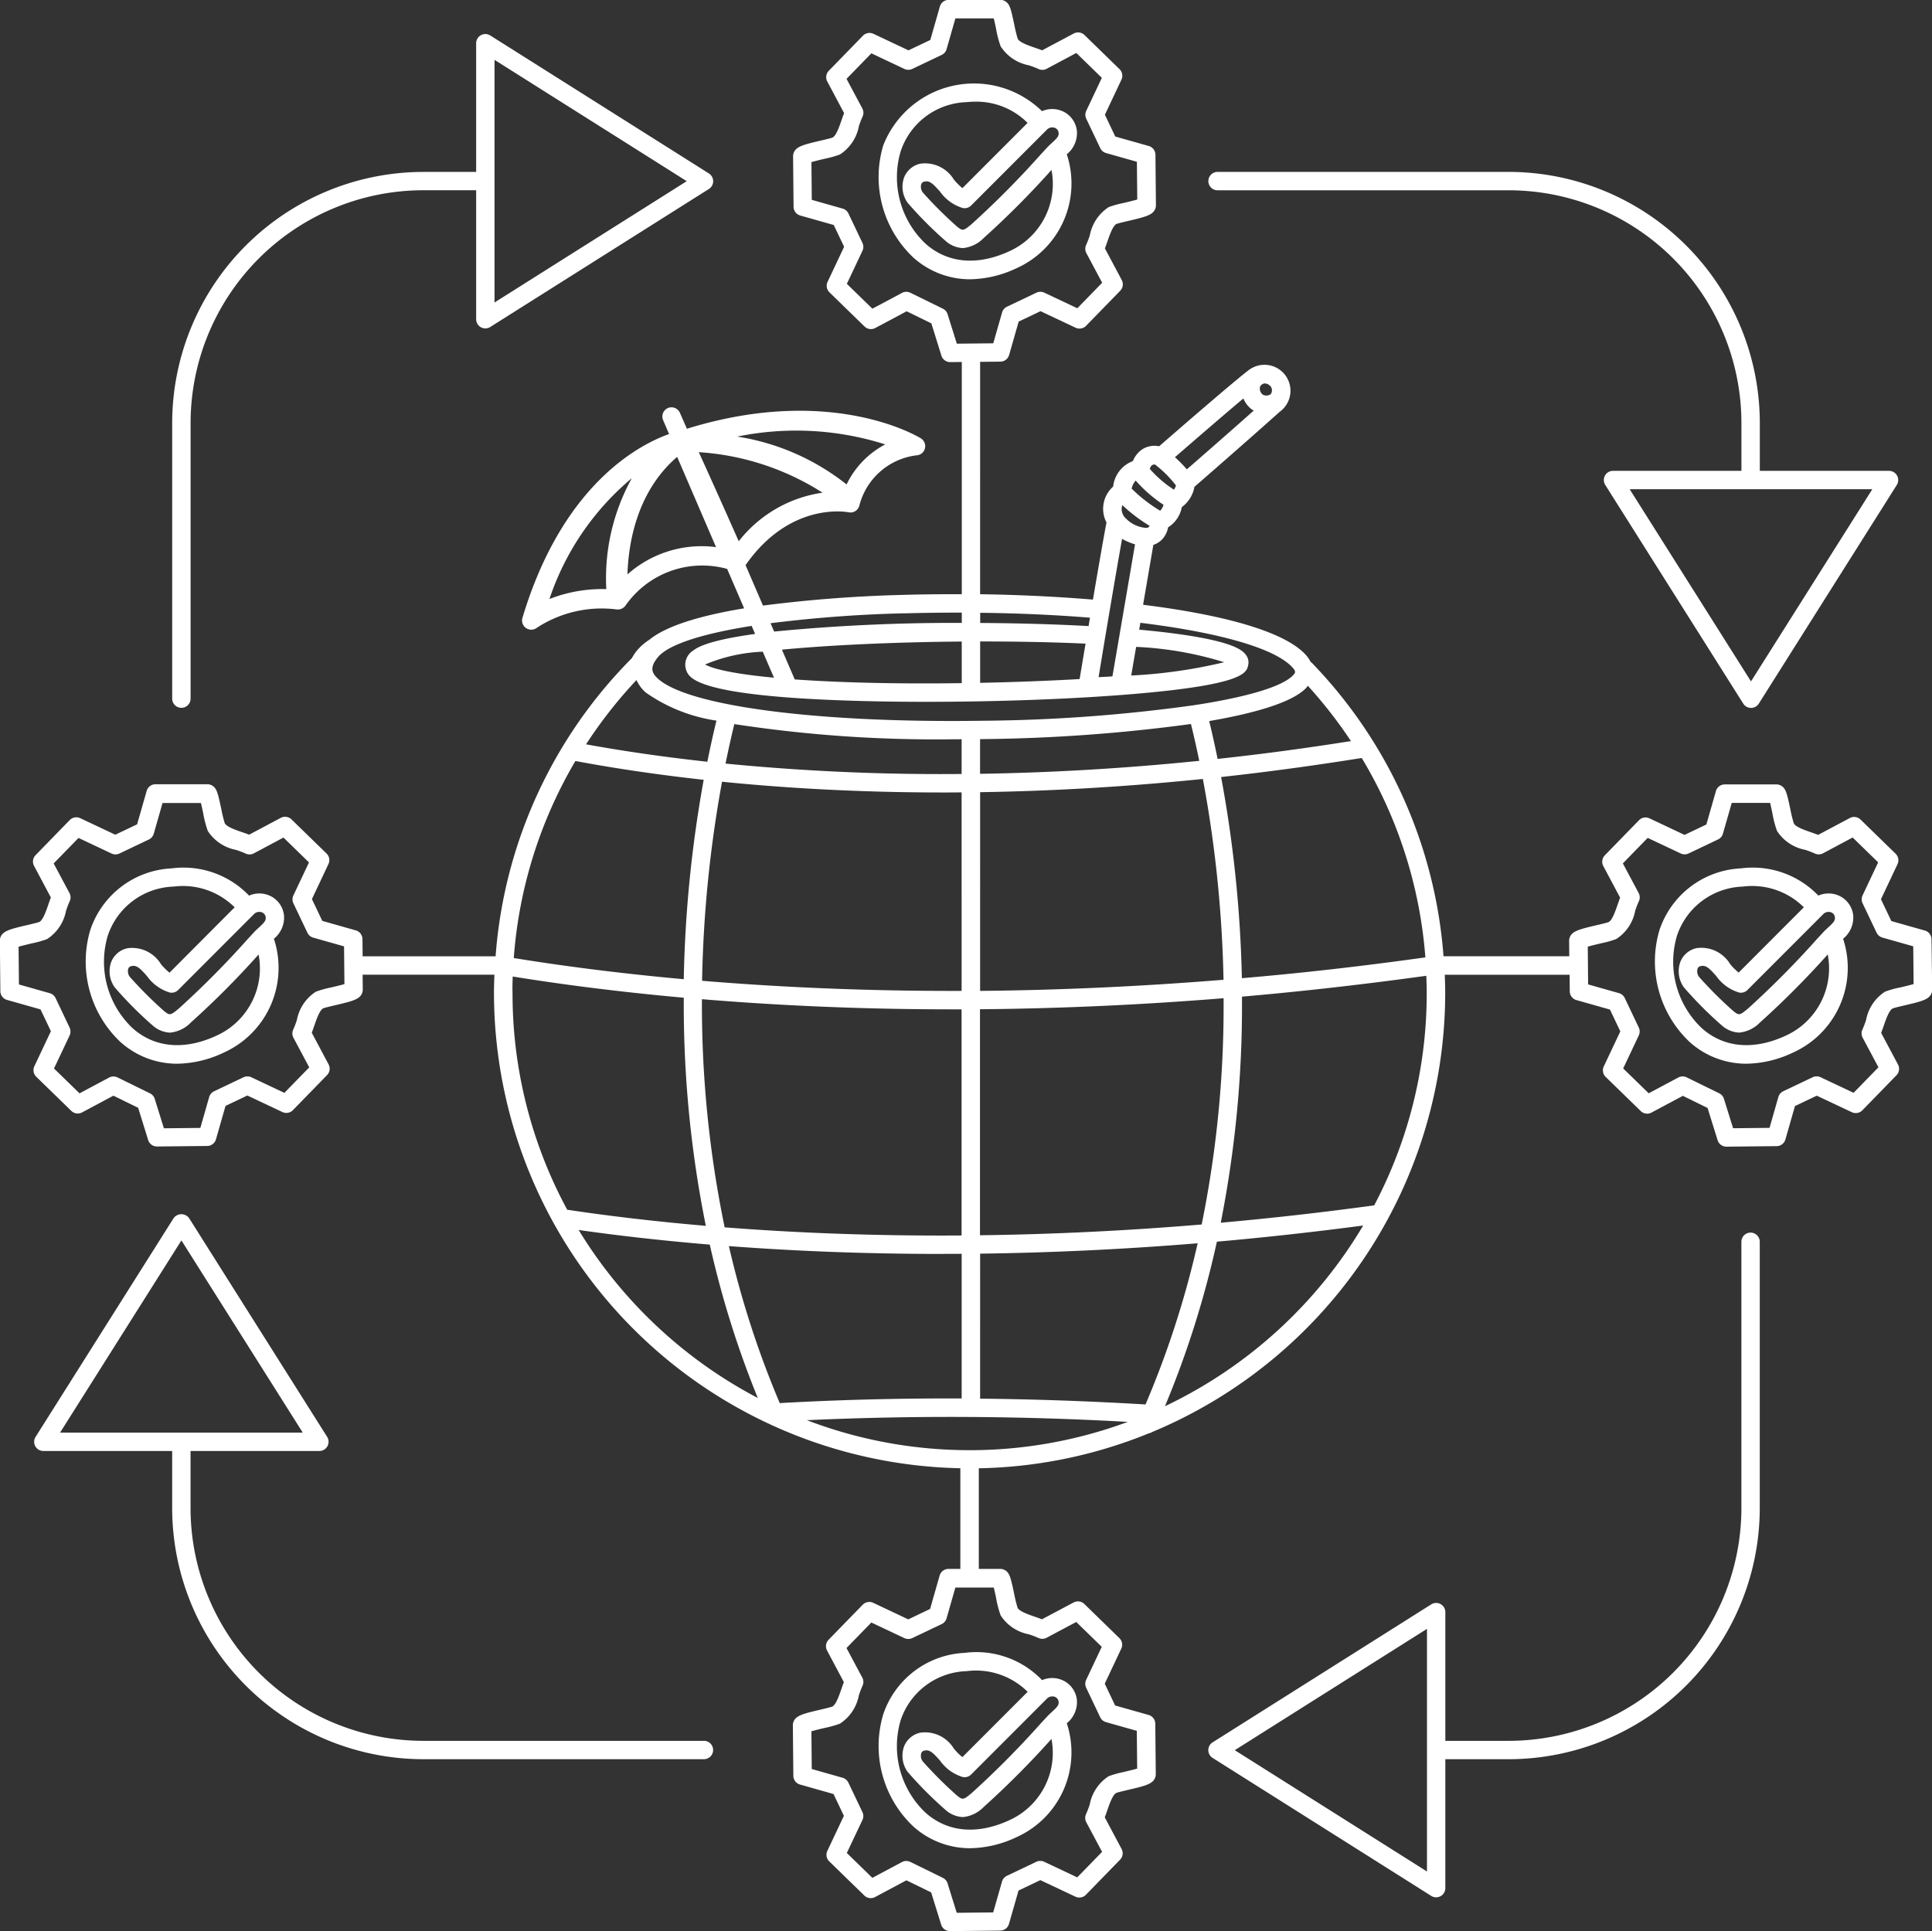 <svg xmlns="http://www.w3.org/2000/svg" width="137.81" height="137.766" viewBox="0 0 137.81 137.766">
  <rect x="0" y="0" width="137.81" height="137.766" fill="#333333" stroke="none"/>
  <g id="Grupo_656" data-name="Grupo 656" transform="translate(-1962.708 -802.711)">
    <path id="Trazado_699" data-name="Trazado 699" d="M2031.518,920.624h0a6.447,6.447,0,0,0-5.813,4.4,7.889,7.889,0,0,0,2.156,7.99,6.033,6.033,0,0,0,4.039,1.546,7.944,7.944,0,0,0,3.323-.792,6.626,6.626,0,0,0,3.611-8.021c-.009-.035-.022-.069-.032-.1a1.945,1.945,0,0,0,.724-1.633,1.74,1.74,0,0,0-1.152-1.489,1.824,1.824,0,0,0-1.335.045A6.484,6.484,0,0,0,2031.518,920.624Zm6.416,3.132a.417.417,0,0,1,.286.38c.022.22-.122.375-.478.7-.119.109-.236.217-.34.329l-.455.491a65.254,65.254,0,0,1-4.919,4.961c-.622.523-.654.5-1.053.19a28.911,28.911,0,0,1-2.453-2.448.667.667,0,0,1-.1-.58.285.285,0,0,1,.229-.182.6.6,0,0,1,.142-.018c.29,0,.531.237.969.735a3.068,3.068,0,0,0,1.617,1.167.658.658,0,0,0,.6-.179l5.4-5.406A.535.535,0,0,1,2037.934,923.756Zm-1.926-.352-4.652,4.657a4.072,4.072,0,0,1-.614-.613,2.4,2.4,0,0,0-2.4-1.128,1.607,1.607,0,0,0-1.15.987,1.978,1.978,0,0,0,.248,1.794,27.582,27.582,0,0,0,2.734,2.745,2,2,0,0,0,1.218.493,2.389,2.389,0,0,0,1.48-.717,63.031,63.031,0,0,0,4.837-4.857,5.269,5.269,0,0,1-3.033,5.81c-2.268,1.039-4.379.846-5.944-.543a6.523,6.523,0,0,1-1.777-6.608,5.123,5.123,0,0,1,4.7-3.495A5.229,5.229,0,0,1,2036.008,923.4Z" fill="#fff"/>
    <path id="Trazado_700" data-name="Trazado 700" d="M2100.483,869.719a.655.655,0,0,0-.477-.625l-2.388-.676-.741-1.556,1.18-2.5a.656.656,0,0,0-.136-.75l-2.5-2.435a.657.657,0,0,0-.767-.108l-2.255,1.2c-.16-.062-.329-.121-.5-.18-.475-.164-1.125-.388-1.243-.649a10.054,10.054,0,0,1-.245-1.013c-.242-1.142-.319-1.45-.63-1.651a.654.654,0,0,0-.357-.106h-3.688a.656.656,0,0,0-.631.476l-.682,2.384-1.557.741-2.5-1.18a.655.655,0,0,0-.75.136l-2.435,2.5a.658.658,0,0,0-.109.767l1.2,2.255c-.062.159-.12.328-.18.5-.155.449-.388,1.129-.645,1.243-.1.045-.528.145-.838.218-1.282.3-1.812.429-1.952.941a.634.634,0,0,0-.023.179l.01,1.1h-8.97a33.729,33.729,0,0,0-9.361-20.9.668.668,0,0,0-.12-.1,2.2,2.2,0,0,0-.341-.5c-1.541-1.7-6-2.877-11.607-3.575l.731-4.272a1.5,1.5,0,0,0,.655-.425,1.716,1.716,0,0,0,.4-.831,2.148,2.148,0,0,0,.975-1.439,2.271,2.271,0,0,0,.9-1.446c.762-.663,3.629-3.158,6.089-5.358a1.851,1.851,0,0,0-1.273-3.339.6.6,0,0,0-.156.021h0a1.871,1.871,0,0,0-.719.3c-.769.541-5.3,4.472-6.455,5.481a1.637,1.637,0,0,0-1.161.189,1.811,1.811,0,0,0-.713.869,2.186,2.186,0,0,0-1.408,1.817,2.117,2.117,0,0,0-.475,2.564c-.17.856-.569,3.162-.967,5.5-2.584-.215-5.31-.344-8.048-.384V828.525l1.445-.015a.656.656,0,0,0,.624-.476l.682-2.383,1.557-.741,2.5,1.179a.655.655,0,0,0,.75-.135l2.434-2.5a.657.657,0,0,0,.11-.767l-1.2-2.255c.062-.16.12-.328.18-.5.155-.449.389-1.128.645-1.243.1-.044.529-.144.839-.217,1.28-.3,1.81-.429,1.951-.94a.693.693,0,0,0,.024-.181l-.035-3.6a.657.657,0,0,0-.477-.625l-2.388-.675-.74-1.556,1.179-2.5a.656.656,0,0,0-.135-.75l-2.5-2.435a.658.658,0,0,0-.767-.109l-2.255,1.2c-.16-.063-.329-.121-.5-.18-.475-.164-1.125-.388-1.243-.649a10.133,10.133,0,0,1-.245-1.013c-.242-1.142-.319-1.45-.63-1.651a.654.654,0,0,0-.357-.106h-3.688a.657.657,0,0,0-.631.476l-.682,2.384-1.556.74-2.5-1.179a.655.655,0,0,0-.75.136l-2.434,2.5a.657.657,0,0,0-.109.766l1.2,2.255c-.063.16-.121.329-.181.5-.155.45-.389,1.129-.645,1.243-.1.044-.528.145-.838.218-1.281.3-1.811.429-1.952.939a.653.653,0,0,0-.023.181l.034,3.6a.656.656,0,0,0,.478.625l2.388.676.74,1.555-1.18,2.5a.658.658,0,0,0,.136.751l2.5,2.434a.656.656,0,0,0,.767.109l2.237-1.194,1.764.864.715,2.3a.655.655,0,0,0,.626.462h.007l.822-.009v16.569c-1.378-.007-2.753.006-4.106.044a97.047,97.047,0,0,0-10.075.765l-1.243-2.884c3.138-4.5,7.13-3.812,7.347-3.771a.655.655,0,0,0,.743-.393.444.444,0,0,0,.019-.052,4.807,4.807,0,0,1,4.075-3.617.656.656,0,0,0,.319-1.214c-.263-.162-6.444-3.859-16.686-.683l-.5-1.138a.606.606,0,0,0-.031-.057.649.649,0,0,0-.033-.058.532.532,0,0,0-.038-.044.588.588,0,0,0-.046-.053c-.013-.013-.029-.022-.042-.034s-.038-.031-.058-.044-.031-.016-.047-.025a.662.662,0,0,0-.065-.033c-.017-.006-.034-.009-.052-.015a.538.538,0,0,0-.069-.019.35.35,0,0,0-.056-.005.407.407,0,0,0-.07-.006c-.021,0-.041,0-.062.006s-.044,0-.066.007a.525.525,0,0,0-.067.022c-.019.006-.039.01-.058.018h0a.619.619,0,0,0-.061.035.569.569,0,0,0-.054.03.577.577,0,0,0-.054.046c-.014.013-.03.024-.043.038a.552.552,0,0,0-.044.055c-.011.015-.025.029-.035.044s-.021.041-.031.062-.019.033-.026.051-.012.042-.018.063-.013.038-.017.058,0,.044-.006.065-.005.04-.005.061.005.044.007.067,0,.041.007.061.014.045.021.067.01.039.019.058v0h0l0,0,.428.995c-2.046.723-7.583,3.514-10.46,13.113a.656.656,0,0,0,1.029.707,8.449,8.449,0,0,1,5.714-1.306c.009,0,.019,0,.028,0l.043,0c.008,0,.016,0,.025,0a.7.7,0,0,0,.111-.014l.043-.01a.637.637,0,0,0,.1-.04l.046-.022a.542.542,0,0,0,.083-.06.533.533,0,0,0,.046-.037l.014-.012a.556.556,0,0,0,.057-.073c.009-.012.02-.021.028-.033a6.671,6.671,0,0,1,7.234-2.593l1.212,2.813c-2.906.48-5.483,1.192-6.763,2.243a3.791,3.791,0,0,0-.924.818,3.569,3.569,0,0,0-.319.491h0a33.681,33.681,0,0,0-9.722,21.272h-9.485l-.011-1.226a.656.656,0,0,0-.478-.625l-2.388-.676-.74-1.556,1.18-2.5a.658.658,0,0,0-.136-.75l-2.5-2.435a.656.656,0,0,0-.767-.108l-2.256,1.2c-.159-.063-.328-.121-.5-.18-.475-.164-1.125-.388-1.242-.649a9.959,9.959,0,0,1-.245-1.011c-.243-1.144-.319-1.452-.631-1.653a.654.654,0,0,0-.356-.106H1973.8a.655.655,0,0,0-.63.476l-.682,2.384-1.557.741-2.5-1.18a.655.655,0,0,0-.75.136l-2.435,2.5a.658.658,0,0,0-.109.767l1.2,2.255c-.062.159-.12.327-.18.5-.155.45-.389,1.13-.646,1.244-.1.045-.528.145-.838.218-1.28.3-1.81.429-1.952.939a.735.735,0,0,0-.023.181l.035,3.6a.655.655,0,0,0,.477.625l2.388.676.741,1.556-1.18,2.5a.657.657,0,0,0,.136.75l2.5,2.434a.657.657,0,0,0,.767.109l2.237-1.194,1.763.864.715,2.3a.656.656,0,0,0,.627.461h.006l3.579-.037a.654.654,0,0,0,.624-.475l.682-2.384,1.557-.741,2.5,1.179a.657.657,0,0,0,.751-.135l2.434-2.5a.655.655,0,0,0,.109-.767l-1.2-2.255c.062-.16.12-.328.18-.5.154-.45.388-1.129.644-1.244.105-.044.528-.144.838-.217,1.282-.3,1.813-.429,1.953-.941a.639.639,0,0,0,.023-.179l-.01-1.058h9.4c-.016.432-.031.863-.031,1.3a33.957,33.957,0,0,0,33.267,33.908v7.18h-.846a.657.657,0,0,0-.631.475l-.682,2.384-1.556.741-2.5-1.18a.657.657,0,0,0-.75.136l-2.434,2.5a.658.658,0,0,0-.109.767l1.2,2.255c-.063.16-.121.328-.181.5-.155.45-.389,1.129-.645,1.243-.1.045-.528.145-.838.218-1.281.3-1.811.429-1.952.939a.653.653,0,0,0-.023.181l.034,3.6a.655.655,0,0,0,.478.625l2.388.676.74,1.556-1.18,2.5a.657.657,0,0,0,.136.75l2.5,2.434a.655.655,0,0,0,.767.109l2.237-1.193,1.764.863.715,2.3a.656.656,0,0,0,.626.461h.007l3.579-.037a.656.656,0,0,0,.624-.475l.682-2.384,1.557-.741,2.5,1.18a.657.657,0,0,0,.75-.136l2.434-2.5a.657.657,0,0,0,.11-.767l-1.2-2.255c.062-.159.12-.328.18-.5.155-.449.389-1.128.645-1.242.1-.045.528-.145.838-.218,1.281-.3,1.811-.429,1.952-.94a.68.68,0,0,0,.024-.18l-.035-3.6a.656.656,0,0,0-.477-.625l-2.388-.676-.74-1.556,1.179-2.5a.656.656,0,0,0-.135-.75l-2.5-2.435a.656.656,0,0,0-.766-.108l-2.256,1.2c-.16-.062-.329-.12-.5-.18-.475-.164-1.125-.387-1.243-.649a10.133,10.133,0,0,1-.245-1.013c-.242-1.142-.319-1.45-.63-1.651a.653.653,0,0,0-.357-.1h-1.53v-7.18a33.711,33.711,0,0,0,12.13-2.494.64.64,0,0,0,.226-.089,33.973,33.973,0,0,0,20.912-31.325c0-.436-.015-.87-.031-1.3h8.905l.011,1.183a.656.656,0,0,0,.477.625l2.389.676.74,1.556-1.18,2.5a.656.656,0,0,0,.136.75l2.5,2.434a.657.657,0,0,0,.767.109l2.237-1.194,1.763.864.716,2.3a.656.656,0,0,0,.626.461h.007l3.579-.037a.656.656,0,0,0,.624-.475l.682-2.384,1.556-.741,2.5,1.179a.656.656,0,0,0,.75-.135l2.434-2.5a.654.654,0,0,0,.109-.767l-1.2-2.255c.062-.159.12-.328.18-.5.154-.45.388-1.13.645-1.245.1-.044.528-.144.838-.217,1.281-.3,1.811-.429,1.952-.94a.68.68,0,0,0,.024-.18ZM2030.3,825.125a.657.657,0,0,0-.338-.394l-2.319-1.136a.664.664,0,0,0-.288-.067.647.647,0,0,0-.309.078l-2.111,1.126-1.821-1.773,1.113-2.355a.656.656,0,0,0,0-.563l-1-2.1a.657.657,0,0,0-.414-.35l-2.2-.623-.025-2.692c.274-.08.683-.177.961-.243a7.317,7.317,0,0,0,1.069-.3,3.072,3.072,0,0,0,1.353-2.015,6.561,6.561,0,0,1,.256-.672.655.655,0,0,0-.01-.6l-1.126-2.11,1.772-1.821,2.356,1.113a.658.658,0,0,0,.562,0l2.1-1a.653.653,0,0,0,.348-.412l.628-2.193h2.738c.053.218.113.5.159.717a7.481,7.481,0,0,0,.332,1.28,3.076,3.076,0,0,0,2.013,1.35,6.632,6.632,0,0,1,.673.257.656.656,0,0,0,.6-.011l2.11-1.126,1.821,1.773-1.113,2.355a.658.658,0,0,0,0,.562l1,2.1a.653.653,0,0,0,.413.349l2.2.623.026,2.692c-.274.081-.684.178-.962.244a7.313,7.313,0,0,0-1.069.295,3.074,3.074,0,0,0-1.352,2.015,6.36,6.36,0,0,1-.257.673.656.656,0,0,0,.011.6l1.126,2.111-1.773,1.82-2.355-1.112a.655.655,0,0,0-.562,0l-2.1,1a.657.657,0,0,0-.349.412l-.629,2.2-2.6.027Zm-4.446,9.289a6.3,6.3,0,0,0-2.759,2.857,16.69,16.69,0,0,0-7.8-3.415A20.967,20.967,0,0,1,2025.853,834.414Zm-19.9,10.324a10.289,10.289,0,0,0-4.054.706,19.13,19.13,0,0,1,5.877-8.62A14.736,14.736,0,0,0,2005.956,844.738Zm1.511-1.053c.065-2.156.638-5.884,3.545-8.382l2.773,6.439A7.969,7.969,0,0,0,2007.467,843.685Zm5.085-8.717a18.6,18.6,0,0,1,8.831,2.891,9.253,9.253,0,0,0-5.979,3.464C2014.782,839.919,2013.649,837.373,2012.552,834.968Zm-26.243,38.19a7.092,7.092,0,0,0-1.068.3,3.07,3.07,0,0,0-1.353,2.015,6.54,6.54,0,0,1-.256.672.658.658,0,0,0,.011.6l1.126,2.11-1.773,1.82-2.355-1.112a.657.657,0,0,0-.563,0l-2.1,1a.656.656,0,0,0-.348.412l-.629,2.2-2.6.027-.654-2.1a.657.657,0,0,0-.338-.394l-2.318-1.136a.668.668,0,0,0-.289-.067.651.651,0,0,0-.309.078l-2.11,1.126-1.821-1.773,1.113-2.355a.658.658,0,0,0,0-.562l-1-2.106a.659.659,0,0,0-.414-.349l-2.2-.623-.026-2.692c.274-.08.683-.177.961-.243a7.4,7.4,0,0,0,1.07-.3,3.081,3.081,0,0,0,1.353-2.016,6.78,6.78,0,0,1,.256-.672.656.656,0,0,0-.011-.6l-1.126-2.11,1.773-1.82,2.355,1.112a.658.658,0,0,0,.562,0l2.1-1a.659.659,0,0,0,.349-.413l.627-2.193h2.738c.053.219.114.5.16.72a7.6,7.6,0,0,0,.331,1.277,3.079,3.079,0,0,0,2.012,1.35,6.548,6.548,0,0,1,.674.257.656.656,0,0,0,.6-.011l2.111-1.126,1.82,1.773-1.112,2.355a.654.654,0,0,0,0,.562l1,2.1a.653.653,0,0,0,.414.349l2.2.623.026,2.693C1987,872.995,1986.587,873.092,1986.309,873.158Zm47.445,43.513a7.49,7.49,0,0,0,.332,1.279,3.072,3.072,0,0,0,2.013,1.35,6.632,6.632,0,0,1,.673.257.654.654,0,0,0,.595-.011l2.111-1.126,1.821,1.773-1.113,2.355a.658.658,0,0,0,0,.562l1,2.105a.658.658,0,0,0,.413.35l2.2.622.026,2.693c-.275.08-.684.177-.962.243a7.4,7.4,0,0,0-1.069.3,3.074,3.074,0,0,0-1.352,2.014,6.35,6.35,0,0,1-.257.673.658.658,0,0,0,.011.6l1.126,2.11-1.773,1.82-2.355-1.112a.658.658,0,0,0-.562,0l-2.1,1a.658.658,0,0,0-.349.412l-.629,2.2-2.6.027-.654-2.1a.657.657,0,0,0-.338-.394l-2.319-1.136a.662.662,0,0,0-.288-.066.646.646,0,0,0-.309.077l-2.111,1.126-1.821-1.773,1.113-2.355a.654.654,0,0,0,0-.562l-1-2.1a.657.657,0,0,0-.414-.35l-2.2-.623-.025-2.692c.274-.08.683-.177.961-.243a7.328,7.328,0,0,0,1.069-.3,3.07,3.07,0,0,0,1.353-2.015,6.656,6.656,0,0,1,.256-.672.655.655,0,0,0-.01-.6l-1.126-2.11,1.772-1.82,2.356,1.112a.658.658,0,0,0,.562,0l2.1-1a.656.656,0,0,0,.348-.412l.628-2.194h2.738C2033.648,916.172,2033.708,916.455,2033.754,916.671Zm14.67-26.607c-5.658.474-10.942.706-15.812.769V874.709c5.368-.046,11.179-.285,17.377-.787A78.15,78.15,0,0,1,2048.424,890.064Zm-16.56,16.1a32.45,32.45,0,0,1-11.6-2.139,225.547,225.547,0,0,1,22.89.122A32.457,32.457,0,0,1,2031.864,906.166Zm-19.087-32.172c5.158.428,11.133.724,17.847.724l.676,0v16.132c-6.431.045-12.1-.206-16.9-.58A78.3,78.3,0,0,1,2012.777,873.994ZM2003.752,857c2.422.454,5.487.938,9.151,1.341a88.777,88.777,0,0,0-1.422,14.225c-4.875-.44-8.946-.993-12.125-1.511A32.319,32.319,0,0,1,2003.752,857Zm10.459,1.479c4.471.449,9.754.766,15.766.766.436,0,.879,0,1.323-.007V873.4c-6.985.021-13.2-.279-18.512-.722A87.309,87.309,0,0,1,2014.211,858.48Zm16.422-3.028c.224,0,.444,0,.667-.005v2.48a157.981,157.981,0,0,1-16.839-.741c.223-1.1.439-2.051.627-2.818A95.058,95.058,0,0,0,2030.633,855.452ZM2056,851.637a32.807,32.807,0,0,1,3.071,3.942q-4.917.779-9.51,1.271c-.213-1.042-.419-1.95-.6-2.7,3.361-.577,5.907-1.349,6.878-2.325C2055.9,851.766,2055.944,851.7,2056,851.637Zm-8.341,2.724c.179.724.382,1.606.592,2.627-5.614.571-10.84.851-15.635.925v-2.475h.15A118.918,118.918,0,0,0,2047.655,854.361Zm-17.831,37.8c.487,0,.98,0,1.476-.005v10.32c-4.405-.018-8.74.091-12.976.33a67.289,67.289,0,0,1-3.628-11.2C2019.066,891.936,2024.131,892.164,2029.824,892.164Zm14.592,10.742q-5.961-.355-11.8-.414V892.145c4.787-.062,9.973-.286,15.517-.741A66.926,66.926,0,0,1,2044.416,902.906Zm-11.8-29.51V859.224c4.872-.075,10.181-.36,15.889-.943a87.127,87.127,0,0,1,1.473,14.325C2043.778,873.111,2037.974,873.35,2032.612,873.4Zm17.2-15.251q4.828-.528,10.021-1.357a32.366,32.366,0,0,1,4.539,14.224q-6.792.951-13.089,1.485A88.612,88.612,0,0,0,2049.81,858.145Zm-30.431-6.966c-.006-.018-.009-.036-.017-.054l-.889-2.065c3.459-.332,8.115-.54,12.827-.579v2.967C2027.131,851.505,2022.921,851.432,2019.379,851.179Zm-1.473-.119c-3.438-.321-4.563-.74-4.914-.941a11.794,11.794,0,0,1,4.115-.914Zm14.706-2.585c2.588,0,5.156.046,7.519.156-.184,1.092-.336,2-.424,2.527-2.224.126-4.637.219-7.095.268Zm11.126.387a24.768,24.768,0,0,1,6.282,1.095,36.2,36.2,0,0,1-6.632.948Zm8.317-16.9c.024.016.05.028.075.042-1.921,1.706-3.88,3.414-4.775,4.193a9.336,9.336,0,0,0-.848-.866c1.319-1.146,3.495-3.028,4.883-4.193A1.829,1.829,0,0,0,2052.055,831.958Zm-7.395,8.338a.327.327,0,0,1-.217.074,2.25,2.25,0,0,1-1.491-.732.634.634,0,0,0-.072-.075c0-.008-.007-.017-.012-.025a.9.9,0,0,1-.116-.793,11.91,11.91,0,0,0,1.949,1.48A.292.292,0,0,1,2044.66,840.3Zm1.033-1.58a.894.894,0,0,1-.243.429,10.784,10.784,0,0,1-2.03-1.577,1.161,1.161,0,0,1,.288-.573A9.98,9.98,0,0,0,2045.693,838.716Zm7.668-7.9a.554.554,0,0,1-.576.055.544.544,0,0,1-.22-.514c.016-.092.07-.219.305-.293a.578.578,0,0,1,.465.215A.463.463,0,0,1,2053.361,830.812Zm-8.458,5.065a.332.332,0,0,1,.206-.027c.011.01.016.024.028.034a8.093,8.093,0,0,1,1.444,1.455,1.015,1.015,0,0,1-.145.3,8.14,8.14,0,0,1-1.722-1.482A.544.544,0,0,1,2044.9,835.877Zm-2.156,5.275a4.006,4.006,0,0,0,.913.385l-1.611,9.416c-.215.024-.365.031-.566.039-.119.006-.253.012-.422.022C2041.407,848.948,2042.312,843.557,2042.747,841.152Zm-2.3,5.623c-.034.2-.068.4-.1.595-2.429-.133-5.068-.207-7.731-.222v-.726C2035.371,846.457,2038.006,846.578,2040.444,846.775Zm-13.214-.313q1.889-.052,3.729-.052l.341,0v.734a131.908,131.908,0,0,0-13.386.617l-.256-.595A93.755,93.755,0,0,1,2027.23,846.462Zm-10.917.9.245.568c-2.222.306-3.818.7-4.41,1.183a1.182,1.182,0,0,0-.5,1.422c.225.556.752,1.857,12.41,2.177,1.5.041,3.082.061,4.7.061,5.126,0,10.586-.2,14.853-.563,7.815-.665,8-1.5,8.119-2.058.056-.257.045-.748-.662-1.148-1.08-.61-3.707-1.068-7.114-1.378l.084-.49c5.553.682,9.593,1.8,10.853,3.189.259.285.213.38.017.577-.792.8-3.247,1.515-6.773,2.072a.675.675,0,0,0-.146.02l-.013.005a114.83,114.83,0,0,1-15.228,1.125c-11.646.171-20.931-1.032-23.11-2.992-.453-.407-.616-.8-.034-1.519C2010.336,848.707,2012.747,847.927,2016.313,847.363Zm-8.211,3.87a2.636,2.636,0,0,0,.654.876,11.709,11.709,0,0,0,5.043,2.006c-.195.8-.419,1.789-.648,2.934-3.417-.373-6.317-.817-8.653-1.243A32.79,32.79,0,0,1,2008.1,851.233Zm-8.821,21.14c3.207.519,7.3,1.072,12.188,1.51a79.8,79.8,0,0,0,1.573,16.273c-3.972-.34-7.294-.758-9.888-1.149a32.407,32.407,0,0,1-3.9-15.453C1999.253,873.159,1999.267,872.766,1999.281,872.373Zm4.7,18.082c2.538.361,5.675.735,9.344,1.041a68.657,68.657,0,0,0,3.424,10.942A32.84,32.84,0,0,1,2003.982,890.455Zm41.806,12.582a68.414,68.414,0,0,0,3.709-11.751q5.032-.441,10.434-1.152A32.824,32.824,0,0,1,2045.788,903.037ZM2060.73,888.7c-3.781.518-7.43.924-10.946,1.239a79.7,79.7,0,0,0,1.514-16.129q6.318-.546,13.149-1.488c.015.408.029.817.029,1.228A32.4,32.4,0,0,1,2060.73,888.7Zm37.51-15.546a7.114,7.114,0,0,0-1.069.3,3.073,3.073,0,0,0-1.353,2.016,6.688,6.688,0,0,1-.256.671.658.658,0,0,0,.011.6l1.126,2.11-1.773,1.82-2.355-1.112a.657.657,0,0,0-.563,0l-2.1,1a.657.657,0,0,0-.349.412l-.629,2.2-2.6.027-.654-2.1a.657.657,0,0,0-.338-.394l-2.319-1.136a.664.664,0,0,0-.289-.067.646.646,0,0,0-.308.078l-2.111,1.126-1.821-1.773,1.113-2.355a.658.658,0,0,0,0-.562l-1-2.105a.657.657,0,0,0-.414-.35l-2.2-.623-.025-2.692c.274-.081.683-.177.961-.243a7.372,7.372,0,0,0,1.069-.3,3.075,3.075,0,0,0,1.353-2.016,6.809,6.809,0,0,1,.256-.672.656.656,0,0,0-.011-.6l-1.126-2.11,1.773-1.82,2.355,1.112a.658.658,0,0,0,.562,0l2.1-1a.659.659,0,0,0,.349-.413l.628-2.193h2.738c.053.218.113.5.159.718a7.5,7.5,0,0,0,.332,1.279,3.073,3.073,0,0,0,2.012,1.35,6.548,6.548,0,0,1,.674.257.656.656,0,0,0,.6-.011l2.11-1.126,1.82,1.773-1.112,2.355a.655.655,0,0,0,0,.562l1,2.1a.655.655,0,0,0,.414.349l2.2.623.026,2.693C2098.927,872.995,2098.518,873.092,2098.24,873.158Z" fill="#fff"/>
    <path id="Trazado_701" data-name="Trazado 701" d="M2094.9,868.044a1.741,1.741,0,0,0-1.152-1.489,1.823,1.823,0,0,0-1.338.046,6.48,6.48,0,0,0-5.518-1.942h0a6.447,6.447,0,0,0-5.813,4.4,7.889,7.889,0,0,0,2.156,7.99,6.032,6.032,0,0,0,4.039,1.546,7.943,7.943,0,0,0,3.323-.792,6.626,6.626,0,0,0,3.611-8.021c-.009-.035-.022-.07-.032-.1A1.947,1.947,0,0,0,2094.9,868.044Zm-1.591-.253a.416.416,0,0,1,.284.38c.022.22-.121.375-.477.7-.119.109-.236.217-.34.328h0l-.453.49a65.149,65.149,0,0,1-4.921,4.963c-.622.523-.654.5-1.053.189a28.752,28.752,0,0,1-2.453-2.447.666.666,0,0,1-.1-.58.284.284,0,0,1,.229-.182.591.591,0,0,1,.142-.018c.29,0,.531.237.968.735a3.074,3.074,0,0,0,1.618,1.167.658.658,0,0,0,.6-.179l5.4-5.406A.537.537,0,0,1,2093.307,867.791Zm-3.259,8.819c-2.268,1.039-4.379.846-5.945-.543a6.527,6.527,0,0,1-1.777-6.608,5.127,5.127,0,0,1,4.7-3.5,5.221,5.221,0,0,1,4.349,1.478l-4.649,4.655a4.023,4.023,0,0,1-.614-.613,2.4,2.4,0,0,0-2.4-1.128,1.61,1.61,0,0,0-1.15.987,1.974,1.974,0,0,0,.248,1.8,27.565,27.565,0,0,0,2.734,2.744,2,2,0,0,0,1.218.493,2.389,2.389,0,0,0,1.48-.717,62.887,62.887,0,0,0,4.837-4.858A5.27,5.27,0,0,1,2090.048,876.61Z" fill="#fff"/>
    <path id="Trazado_702" data-name="Trazado 702" d="M1982.968,868.043a1.74,1.74,0,0,0-1.153-1.488,1.82,1.82,0,0,0-1.341.048,6.474,6.474,0,0,0-5.514-1.944h0a6.445,6.445,0,0,0-5.812,4.4,7.888,7.888,0,0,0,2.155,7.99,6.036,6.036,0,0,0,4.04,1.546,7.944,7.944,0,0,0,3.323-.792,6.627,6.627,0,0,0,3.611-8.021c-.01-.035-.024-.068-.034-.1A1.944,1.944,0,0,0,1982.968,868.043Zm-1.592-.252a.418.418,0,0,1,.285.38c.022.22-.121.375-.477.7-.119.109-.236.217-.34.328l-.463.5a65.01,65.01,0,0,1-4.911,4.953c-.623.523-.655.5-1.054.19a29.028,29.028,0,0,1-2.452-2.448.668.668,0,0,1-.106-.58.284.284,0,0,1,.229-.182.606.606,0,0,1,.143-.018c.29,0,.53.237.968.735a3.078,3.078,0,0,0,1.618,1.167.658.658,0,0,0,.6-.179l5.4-5.406A.536.536,0,0,1,1981.376,867.791Zm-3.258,8.818c-2.268,1.04-4.38.847-5.945-.542a6.525,6.525,0,0,1-1.777-6.608,5.125,5.125,0,0,1,4.7-3.5,5.225,5.225,0,0,1,4.349,1.479L1974.8,872.1a4.028,4.028,0,0,1-.614-.613,2.407,2.407,0,0,0-2.4-1.128,1.608,1.608,0,0,0-1.149.987,1.972,1.972,0,0,0,.248,1.794,27.449,27.449,0,0,0,2.733,2.745,2,2,0,0,0,1.219.493,2.387,2.387,0,0,0,1.479-.717,62.874,62.874,0,0,0,4.838-4.857A5.269,5.269,0,0,1,1978.118,876.609Z" fill="#fff"/>
    <path id="Trazado_703" data-name="Trazado 703" d="M1975.648,853.206a.655.655,0,0,0,.655-.656V832.883a16.617,16.617,0,0,1,16.6-16.6h3.769v9.2a.656.656,0,0,0,1.006.555l15.595-9.844a.656.656,0,0,0,0-1.109l-15.595-9.844a.656.656,0,0,0-1.006.554v9.181H1992.9a17.93,17.93,0,0,0-17.91,17.91V852.55A.655.655,0,0,0,1975.648,853.206Zm22.334-46.224,13.711,8.654-13.711,8.654Z" fill="#fff"/>
    <path id="Trazado_704" data-name="Trazado 704" d="M2012.922,926.9H1992.9a16.617,16.617,0,0,1-16.6-16.6v-4.078h9.189a.656.656,0,0,0,.555-1.006l-9.845-15.6a.681.681,0,0,0-1.109,0l-9.844,15.6a.656.656,0,0,0,.555,1.006h9.188V910.3a17.93,17.93,0,0,0,17.91,17.91h20.02a.656.656,0,0,0,0-1.312Zm-37.274-35.7,8.654,13.71h-17.309Z" fill="#fff"/>
    <path id="Trazado_705" data-name="Trazado 705" d="M2087.578,890.643a.656.656,0,0,0-.656.656V910.3a16.617,16.617,0,0,1-16.6,16.6h-4.518v-9.18a.655.655,0,0,0-1.006-.555l-15.595,9.844a.655.655,0,0,0,0,1.109l15.595,9.844a.649.649,0,0,0,.35.1.654.654,0,0,0,.656-.656v-9.195h4.518a17.93,17.93,0,0,0,17.91-17.91V891.3A.656.656,0,0,0,2087.578,890.643Zm-23.084,45.578-13.71-8.654,13.71-8.655Z" fill="#fff"/>
    <path id="Trazado_706" data-name="Trazado 706" d="M2049.555,816.285h20.769a16.617,16.617,0,0,1,16.6,16.6V836.3h-9.159a.656.656,0,0,0-.554,1.006l9.843,15.6a.656.656,0,0,0,1.11,0l9.844-15.6a.657.657,0,0,0-.555-1.006h-9.217v-3.416a17.93,17.93,0,0,0-17.91-17.91h-20.769a.656.656,0,1,0,0,1.312Zm38.052,35.036-8.654-13.71h17.308Z" fill="#fff"/>
    <path id="Trazado_707" data-name="Trazado 707" d="M2038.834,813.816c-.009-.035-.022-.07-.032-.1a1.944,1.944,0,0,0,.724-1.633,1.738,1.738,0,0,0-1.152-1.488,1.82,1.82,0,0,0-1.339.047,6.949,6.949,0,0,0-11.33,2.456,7.889,7.889,0,0,0,2.156,7.99,6.033,6.033,0,0,0,4.039,1.546,7.959,7.959,0,0,0,3.323-.792A6.626,6.626,0,0,0,2038.834,813.816Zm-.9-1.99a.417.417,0,0,1,.286.38c.022.22-.122.374-.478.7-.119.109-.236.217-.34.328h0l-.453.49a65.1,65.1,0,0,1-4.921,4.963c-.622.523-.654.5-1.053.189a28.763,28.763,0,0,1-2.453-2.447.667.667,0,0,1-.1-.58.282.282,0,0,1,.229-.182.6.6,0,0,1,.142-.018c.29,0,.531.237.969.735a3.066,3.066,0,0,0,1.617,1.166.655.655,0,0,0,.6-.178l5.4-5.406A.535.535,0,0,1,2037.934,811.826Zm-9.2,8.276a6.524,6.524,0,0,1-1.777-6.609,5.125,5.125,0,0,1,4.7-3.495,6.258,6.258,0,0,1,.649-.034,5.146,5.146,0,0,1,3.7,1.515l-4.647,4.652a4.072,4.072,0,0,1-.614-.613,2.4,2.4,0,0,0-2.4-1.128,1.605,1.605,0,0,0-1.15.987,1.978,1.978,0,0,0,.248,1.794,27.687,27.687,0,0,0,2.734,2.745,2,2,0,0,0,1.218.493,2.385,2.385,0,0,0,1.48-.718,62.835,62.835,0,0,0,4.837-4.857,5.27,5.27,0,0,1-3.033,5.811C2032.408,821.684,2030.3,821.491,2028.732,820.1Z" fill="#fff"/>
  </g>
</svg>